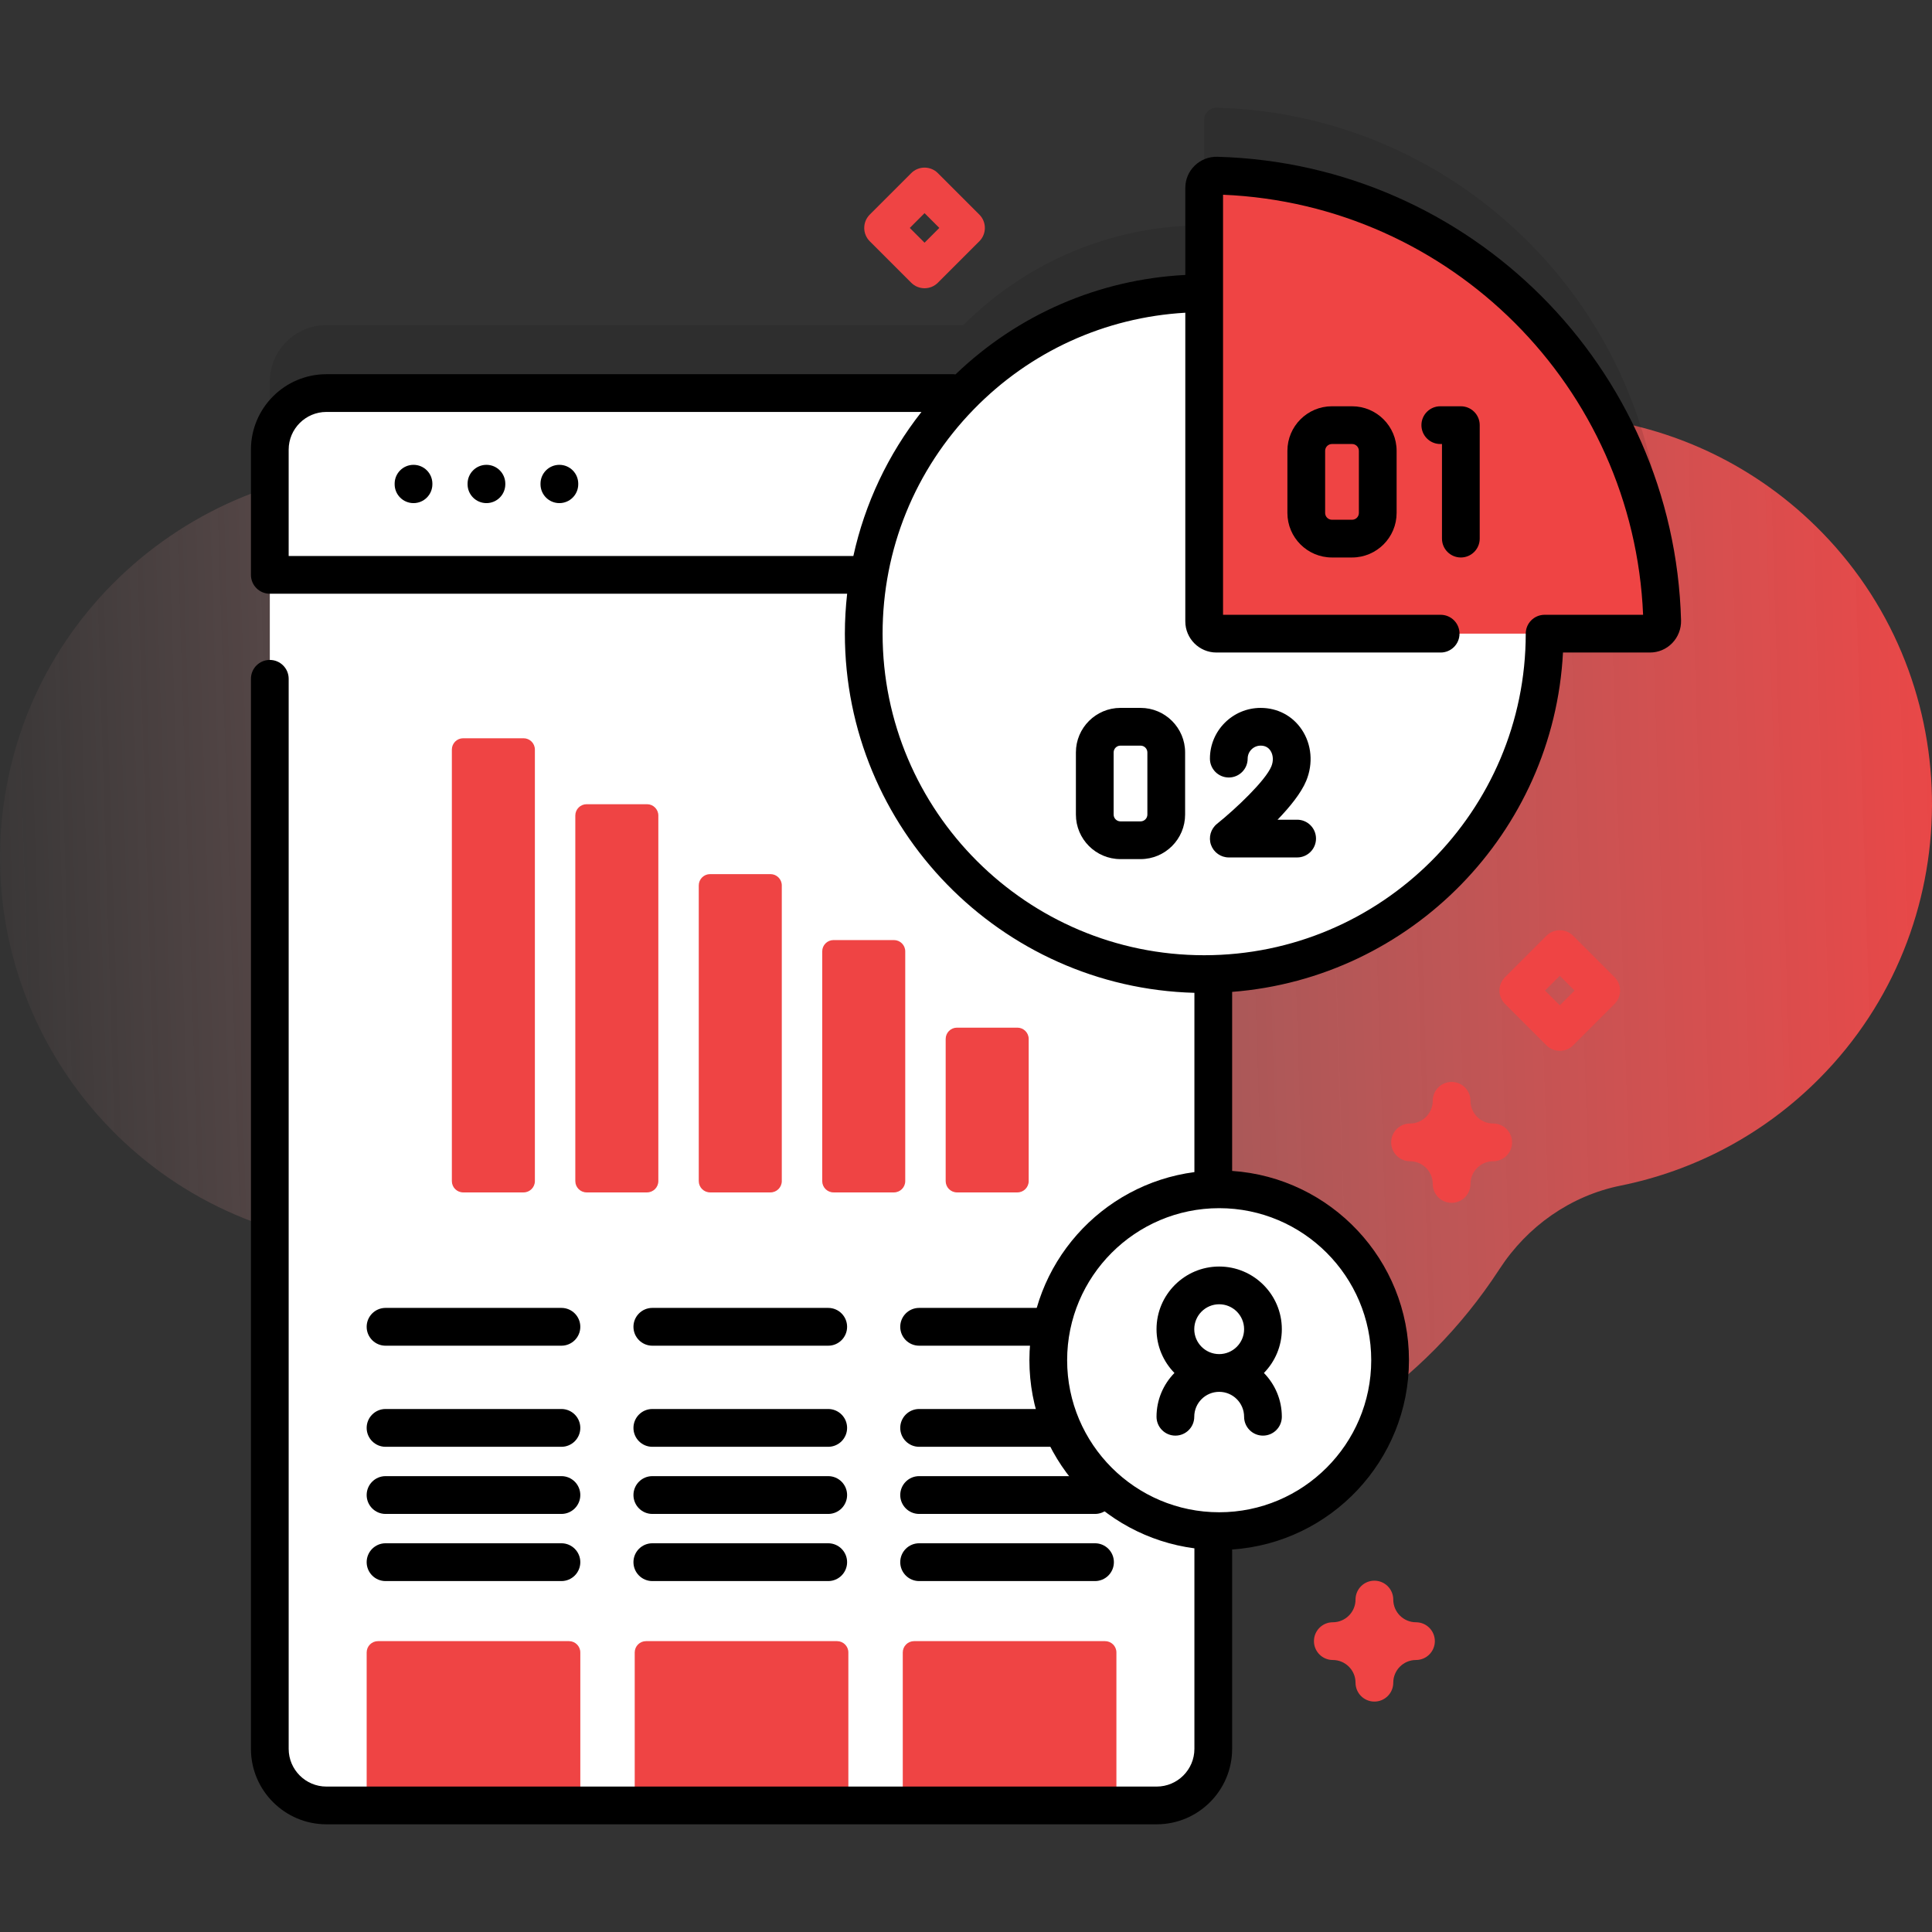 <svg id="Capa_1" enable-background="new 0 0 512 512" height="512" viewBox="0 0 512 512" width="512"
     xmlns="http://www.w3.org/2000/svg" xmlns:xlink="http://www.w3.org/1999/xlink">
    <rect x="0" y="0" width="512" height="512" fill="#333333" stroke="none"/>
    <linearGradient id="SVGID_1_" gradientUnits="userSpaceOnUse" x1="-19.551" x2="532.718" y1="265.015" y2="247.689">
        <stop offset="0" stop-color="#F8B4B4" stop-opacity="0"/>
        <stop offset="1" stop-color="#EF4444"/>
    </linearGradient>
    <g>
        <path d="m482.969 141.223c-34.945-35.948-89.48-40.907-129.831-14.878-11.48 7.405-25.381 9.888-38.717 6.927-31.565-7.009-64.584-2.222-92.707 13.042-18.907 10.261-41.936 8.477-59.579-3.83-11.712-8.169-25.312-14.023-40.257-16.777-55.438-10.217-109.337 26.553-119.994 81.907-10.899 56.609 26.628 111.012 83.196 121.089 13.821 2.462 27.488 2.047 40.388-.816 20.936-4.646 42.81 3.122 56.321 19.776 8.528 10.512 18.812 19.894 30.757 27.689 61.731 40.28 144.427 22.89 184.707-38.84.043-.065.085-.131.128-.196 7.377-11.349 18.851-19.44 32.12-22.119 19.353-3.907 37.801-13.404 52.756-28.495 39.373-39.732 39.701-104.371.712-144.479z"
              fill="url(#SVGID_1_)"/>
        <path d="m322.492 28.541c-1.841-.05-3.372 1.406-3.372 3.248v27.912c-.001 0-.002 0-.002 0-24.934 0-47.505 10.115-63.835 26.466h-168.778c-8.283 0-15.005 6.712-15.005 14.995v344.292c0 8.282 6.722 15.005 15.005 15.005h220.021c8.283 0 15.005-6.722 15.005-15.005v-205.347c48.711-1.279 87.806-41.167 87.806-90.187 0 0 0 0 0-.001h27.913c1.842 0 3.298-1.531 3.248-3.372-1.755-64.378-53.627-116.25-118.006-118.006z"
              fill="#000" opacity=".1"/>
        <path d="m321.531 119.168v344.292c0 8.282-6.722 15.005-15.005 15.005h-220.021c-8.283 0-15.005-6.722-15.005-15.005v-344.292c0-8.283 6.722-14.995 15.005-14.995h220.021c8.283 0 15.005 6.712 15.005 14.995z"
              fill="#fff"/>
        <path d="m153.788 478.463h-56.618v-40.544c0-1.657 1.344-3.001 3.001-3.001h50.616c1.657 0 3.001 1.344 3.001 3.001z"
              fill="#EF4444"/>
        <path d="m224.824 478.463h-56.618v-40.544c0-1.657 1.344-3.001 3.001-3.001h50.616c1.657 0 3.001 1.344 3.001 3.001z"
              fill="#EF4444"/>
        <path d="m295.86 478.463h-56.618v-40.544c0-1.657 1.344-3.001 3.001-3.001h50.616c1.657 0 3.001 1.344 3.001 3.001z"
              fill="#EF4444"/>
        <path d="m321.529 152.346v-33.175c0-8.285-6.717-15.002-15.002-15.002h-220.025c-8.285 0-15.002 6.717-15.002 15.002v33.175z"
              fill="#fff"/>
        <path d="m220.897 316h16.002c1.657 0 3-1.343 3-3v-60.873c0-1.657-1.343-3-3-3h-16.002c-1.657 0-3 1.343-3 3v60.873c0 1.656 1.343 3 3 3z"
              fill="#EF4444"/>
        <path d="m253.613 316h16.002c1.657 0 3-1.343 3-3v-37.662c0-1.657-1.343-3-3-3h-16.002c-1.657 0-3 1.343-3 3v37.662c0 1.656 1.343 3 3 3z"
              fill="#EF4444"/>
        <path d="m188.18 316h16.002c1.657 0 3-1.343 3-3v-78.35c0-1.657-1.343-3-3-3h-16.002c-1.657 0-3 1.343-3 3v78.349c0 1.657 1.343 3.001 3 3.001z"
              fill="#EF4444"/>
        <path d="m155.464 316h16.002c1.657 0 3-1.343 3-3v-96.877c0-1.657-1.343-3-3-3h-16.002c-1.657 0-3 1.343-3 3v96.877c0 1.656 1.343 3 3 3z"
              fill="#EF4444"/>
        <path d="m122.747 316h16.002c1.657 0 3-1.343 3-3v-114.354c0-1.657-1.343-3-3-3h-16.002c-1.657 0-3 1.343-3 3v114.353c0 1.657 1.343 3.001 3 3.001z"
              fill="#EF4444"/>
        <g fill="#000">
            <path d="m148.779 383.418h-46.601c-2.767 0-5.009-2.243-5.009-5.009s2.242-5.009 5.009-5.009h46.601c2.767 0 5.009 2.243 5.009 5.009s-2.242 5.009-5.009 5.009z"/>
            <path d="m148.779 356.625h-46.601c-2.767 0-5.009-2.243-5.009-5.009s2.242-5.009 5.009-5.009h46.601c2.767 0 5.009 2.243 5.009 5.009 0 2.767-2.242 5.009-5.009 5.009z"/>
            <path d="m148.779 401.209h-46.601c-2.767 0-5.009-2.243-5.009-5.009s2.242-5.009 5.009-5.009h46.601c2.767 0 5.009 2.243 5.009 5.009s-2.242 5.009-5.009 5.009z"/>
            <path d="m148.779 419h-46.601c-2.767 0-5.009-2.243-5.009-5.009s2.242-5.009 5.009-5.009h46.601c2.767 0 5.009 2.243 5.009 5.009s-2.242 5.009-5.009 5.009z"/>
            <path d="m219.482 383.418h-46.601c-2.767 0-5.009-2.243-5.009-5.009s2.242-5.009 5.009-5.009h46.601c2.767 0 5.009 2.243 5.009 5.009-.001 2.766-2.243 5.009-5.009 5.009z"/>
            <path d="m219.482 356.625h-46.601c-2.767 0-5.009-2.243-5.009-5.009s2.242-5.009 5.009-5.009h46.601c2.767 0 5.009 2.243 5.009 5.009-.001 2.767-2.243 5.009-5.009 5.009z"/>
            <path d="m219.482 401.209h-46.601c-2.767 0-5.009-2.243-5.009-5.009s2.242-5.009 5.009-5.009h46.601c2.767 0 5.009 2.243 5.009 5.009s-2.243 5.009-5.009 5.009z"/>
            <path d="m219.482 419h-46.601c-2.767 0-5.009-2.243-5.009-5.009s2.242-5.009 5.009-5.009h46.601c2.767 0 5.009 2.243 5.009 5.009-.001 2.766-2.243 5.009-5.009 5.009z"/>
            <path d="m290.184 383.418h-46.601c-2.767 0-5.009-2.243-5.009-5.009s2.242-5.009 5.009-5.009h46.601c2.767 0 5.009 2.243 5.009 5.009s-2.242 5.009-5.009 5.009z"/>
            <path d="m290.184 356.625h-46.601c-2.767 0-5.009-2.243-5.009-5.009s2.242-5.009 5.009-5.009h46.601c2.767 0 5.009 2.243 5.009 5.009 0 2.767-2.242 5.009-5.009 5.009z"/>
            <path d="m290.184 401.209h-46.601c-2.767 0-5.009-2.243-5.009-5.009s2.242-5.009 5.009-5.009h46.601c2.767 0 5.009 2.243 5.009 5.009s-2.242 5.009-5.009 5.009z"/>
            <path d="m290.184 419h-46.601c-2.767 0-5.009-2.243-5.009-5.009s2.242-5.009 5.009-5.009h46.601c2.767 0 5.009 2.243 5.009 5.009s-2.242 5.009-5.009 5.009z"/>
        </g>
        <circle cx="319.117" cy="167.926" fill="#fff" r="90.22"/>
        <path d="m437.25 167.926h-114.882c-1.794 0-3.248-1.454-3.248-3.248v-114.883c0-1.842 1.53-3.299 3.372-3.248 64.379 1.756 116.251 53.628 118.007 118.007.05 1.841-1.407 3.372-3.249 3.372z"
              fill="#EF4444"/>
        <path d="m358.313 147.739h-5.333c-6.509 0-11.805-5.296-11.805-11.805v-16.462c0-6.509 5.296-11.805 11.805-11.805h5.333c6.509 0 11.805 5.296 11.805 11.805v16.462c-.001 6.51-5.297 11.805-11.805 11.805zm-5.334-30.071c-.995 0-1.805.81-1.805 1.805v16.462c0 .995.81 1.805 1.805 1.805h5.333c.995 0 1.805-.81 1.805-1.805v-16.462c0-.995-.81-1.805-1.805-1.805z"
              fill="#000"/>
        <path d="m387.139 147.739c-2.762 0-5-2.238-5-5v-25.071h-.446c-2.762 0-5-2.238-5-5s2.238-5 5-5h5.446c2.762 0 5 2.238 5 5v30.071c0 2.762-2.239 5-5 5z"
              fill="#000"/>
        <path d="m302.262 227.672h-5.333c-6.509 0-11.805-5.296-11.805-11.805v-16.463c0-6.509 5.296-11.805 11.805-11.805h5.333c6.509 0 11.805 5.296 11.805 11.805v16.463c-.001 6.509-5.296 11.805-11.805 11.805zm-5.333-30.072c-.995 0-1.805.81-1.805 1.805v16.463c0 .995.81 1.805 1.805 1.805h5.333c.995 0 1.805-.81 1.805-1.805v-16.463c0-.995-.81-1.805-1.805-1.805z"
              fill="#000"/>
        <path d="m343.756 227.232h-18.114c-2.122 0-4.012-1.34-4.716-3.341s-.068-4.229 1.586-5.559c5.044-4.051 12.85-11.456 14.411-15.234.601-1.452.506-3.053-.247-4.179-.585-.875-1.456-1.319-2.589-1.319-1.899 0-3.445 1.546-3.445 3.445 0 2.762-2.238 5-5 5s-5-2.238-5-5c0-7.414 6.031-13.445 13.445-13.445 4.48 0 8.454 2.1 10.902 5.761 2.623 3.924 3.063 8.992 1.176 13.558-1.354 3.276-4.401 7.001-7.599 10.313h5.189c2.762 0 5 2.238 5 5s-2.237 5-4.999 5z"
              fill="#000"/>
        <ellipse cx="323.096" cy="360.472" fill="#fff" rx="45.294" ry="45.294"
                 transform="matrix(.114 -.994 .994 .114 -71.721 640.563)"/>
        <g fill="#000">
            <path d="m109.586 123.185c-2.762 0-5 2.238-5 5v.146c0 2.762 2.238 5 5 5s5-2.238 5-5v-.146c0-2.762-2.238-5-5-5z"/>
            <path d="m128.913 123.185c-2.762 0-5 2.238-5 5v.146c0 2.762 2.238 5 5 5s5-2.238 5-5v-.146c0-2.762-2.238-5-5-5z"/>
            <path d="m148.24 123.185c-2.762 0-5 2.238-5 5v.146c0 2.762 2.238 5 5 5s5-2.238 5-5v-.146c0-2.762-2.238-5-5-5z"/>
            <path d="m322.627 41.549c-2.246-.074-4.423.794-6.016 2.346-1.606 1.563-2.491 3.659-2.491 5.9v23.069c-22.916 1.184-44.341 10.461-60.894 26.354-.159-.015-.313-.048-.476-.048h-166.248c-11.029 0-20.002 8.973-20.002 20.002v33.175c0 2.762 2.238 5 5 5h153c-.385 3.492-.602 7.021-.602 10.581 0 51.638 41.32 93.806 92.632 95.182v47.511c-24.639 3.229-43.728 24.345-43.728 49.851s19.089 46.622 43.728 49.851v53.135c0 5.515-4.487 10.002-10.002 10.002h-220.026c-5.515 0-10.002-4.487-10.002-10.002v-283.568c0-2.762-2.238-5-5-5s-5 2.238-5 5v283.568c0 11.029 8.973 20.002 20.002 20.002h220.025c11.029 0 20.002-8.973 20.002-20.002v-52.823c26.135-1.772 46.86-23.586 46.86-50.164s-20.725-48.391-46.86-50.164v-47.449c47.409-3.667 85.196-42.206 87.677-89.933h23.044c2.242 0 4.338-.885 5.901-2.491 1.551-1.594 2.406-3.786 2.346-6.018-1.829-67.067-55.8-121.038-122.87-122.867zm-246.127 105.797v-28.175c0-5.515 4.487-10.002 10.002-10.002h157.695c-8.872 11.276-14.996 24.287-18.048 38.177zm286.89 213.126c0 22.218-18.076 40.294-40.294 40.294s-40.294-18.076-40.294-40.294 18.076-40.294 40.294-40.294 40.294 18.076 40.294 40.294zm45.947-197.546c-2.762 0-5 2.238-5 5 0 46.99-38.229 85.219-85.22 85.219s-85.22-38.229-85.22-85.219c0-22.333 8.578-43.443 24.153-59.441 14.954-15.361 34.785-24.382 56.069-25.611v81.803c0 4.548 3.699 8.248 8.247 8.248h59.421c2.762 0 5-2.238 5-5s-2.238-5-5-5h-57.667v-111.318c60.356 2.546 108.773 50.964 111.319 111.319z"/>
        </g>
        <path d="m339.699 352.247c0-9.155-7.448-16.604-16.604-16.604s-16.604 7.448-16.604 16.604c0 4.514 1.816 8.607 4.749 11.604-2.933 2.996-4.749 7.089-4.749 11.603 0 2.762 2.238 5 5 5s5-2.238 5-5c0-3.641 2.962-6.603 6.604-6.603s6.604 2.962 6.604 6.603c0 2.762 2.238 5 5 5s5-2.238 5-5c0-4.513-1.816-8.607-4.749-11.603 2.933-2.996 4.749-7.09 4.749-11.604zm-16.603-6.603c3.642 0 6.604 2.962 6.604 6.604s-2.962 6.604-6.604 6.604-6.604-2.962-6.604-6.604 2.962-6.604 6.604-6.604z"
              fill="#000"/>
        <path d="m413.359 278.489c-1.279 0-2.56-.488-3.535-1.465l-10.984-10.984c-1.953-1.952-1.953-5.118 0-7.07l10.984-10.984c1.951-1.953 5.119-1.953 7.07 0l10.984 10.984c1.953 1.952 1.953 5.118 0 7.07l-10.984 10.984c-.975.977-2.255 1.465-3.535 1.465zm-3.913-15.984 3.913 3.913 3.913-3.913-3.913-3.913z"
              fill="#EF4444"/>
        <path d="m245.016 76.388c-1.279 0-2.56-.488-3.535-1.465l-10.984-10.984c-1.953-1.952-1.953-5.118-.001-7.07l10.984-10.985c.938-.938 2.21-1.465 3.536-1.465s2.598.526 3.536 1.465l10.984 10.985c1.952 1.952 1.952 5.118-.001 7.07l-10.984 10.984c-.976.977-2.256 1.465-3.535 1.465zm-3.913-15.984 3.913 3.913 3.913-3.913-3.913-3.914z"
              fill="#EF4444"/>
        <path d="m384.693 318.762c-2.762 0-5-2.238-5-5 0-3.318-2.7-6.019-6.02-6.019-2.762 0-5-2.238-5-5s2.238-5 5-5c3.319 0 6.02-2.7 6.02-6.02 0-2.762 2.238-5 5-5s5 2.238 5 5c0 3.319 2.7 6.02 6.02 6.02 2.762 0 5 2.238 5 5s-2.238 5-5 5c-3.319 0-6.02 2.7-6.02 6.019 0 2.762-2.238 5-5 5z"
              fill="#EF4444"/>
        <path d="m364.229 450.937c-2.762 0-5-2.238-5-5 0-3.319-2.7-6.02-6.02-6.02-2.762 0-5-2.238-5-5s2.238-5 5-5c3.319 0 6.02-2.7 6.02-6.019 0-2.762 2.238-5 5-5s5 2.238 5 5c0 3.318 2.7 6.019 6.02 6.019 2.762 0 5 2.238 5 5s-2.238 5-5 5c-3.319 0-6.02 2.7-6.02 6.02 0 2.761-2.238 5-5 5z"
              fill="#EF4444"/>
    </g>
</svg>
